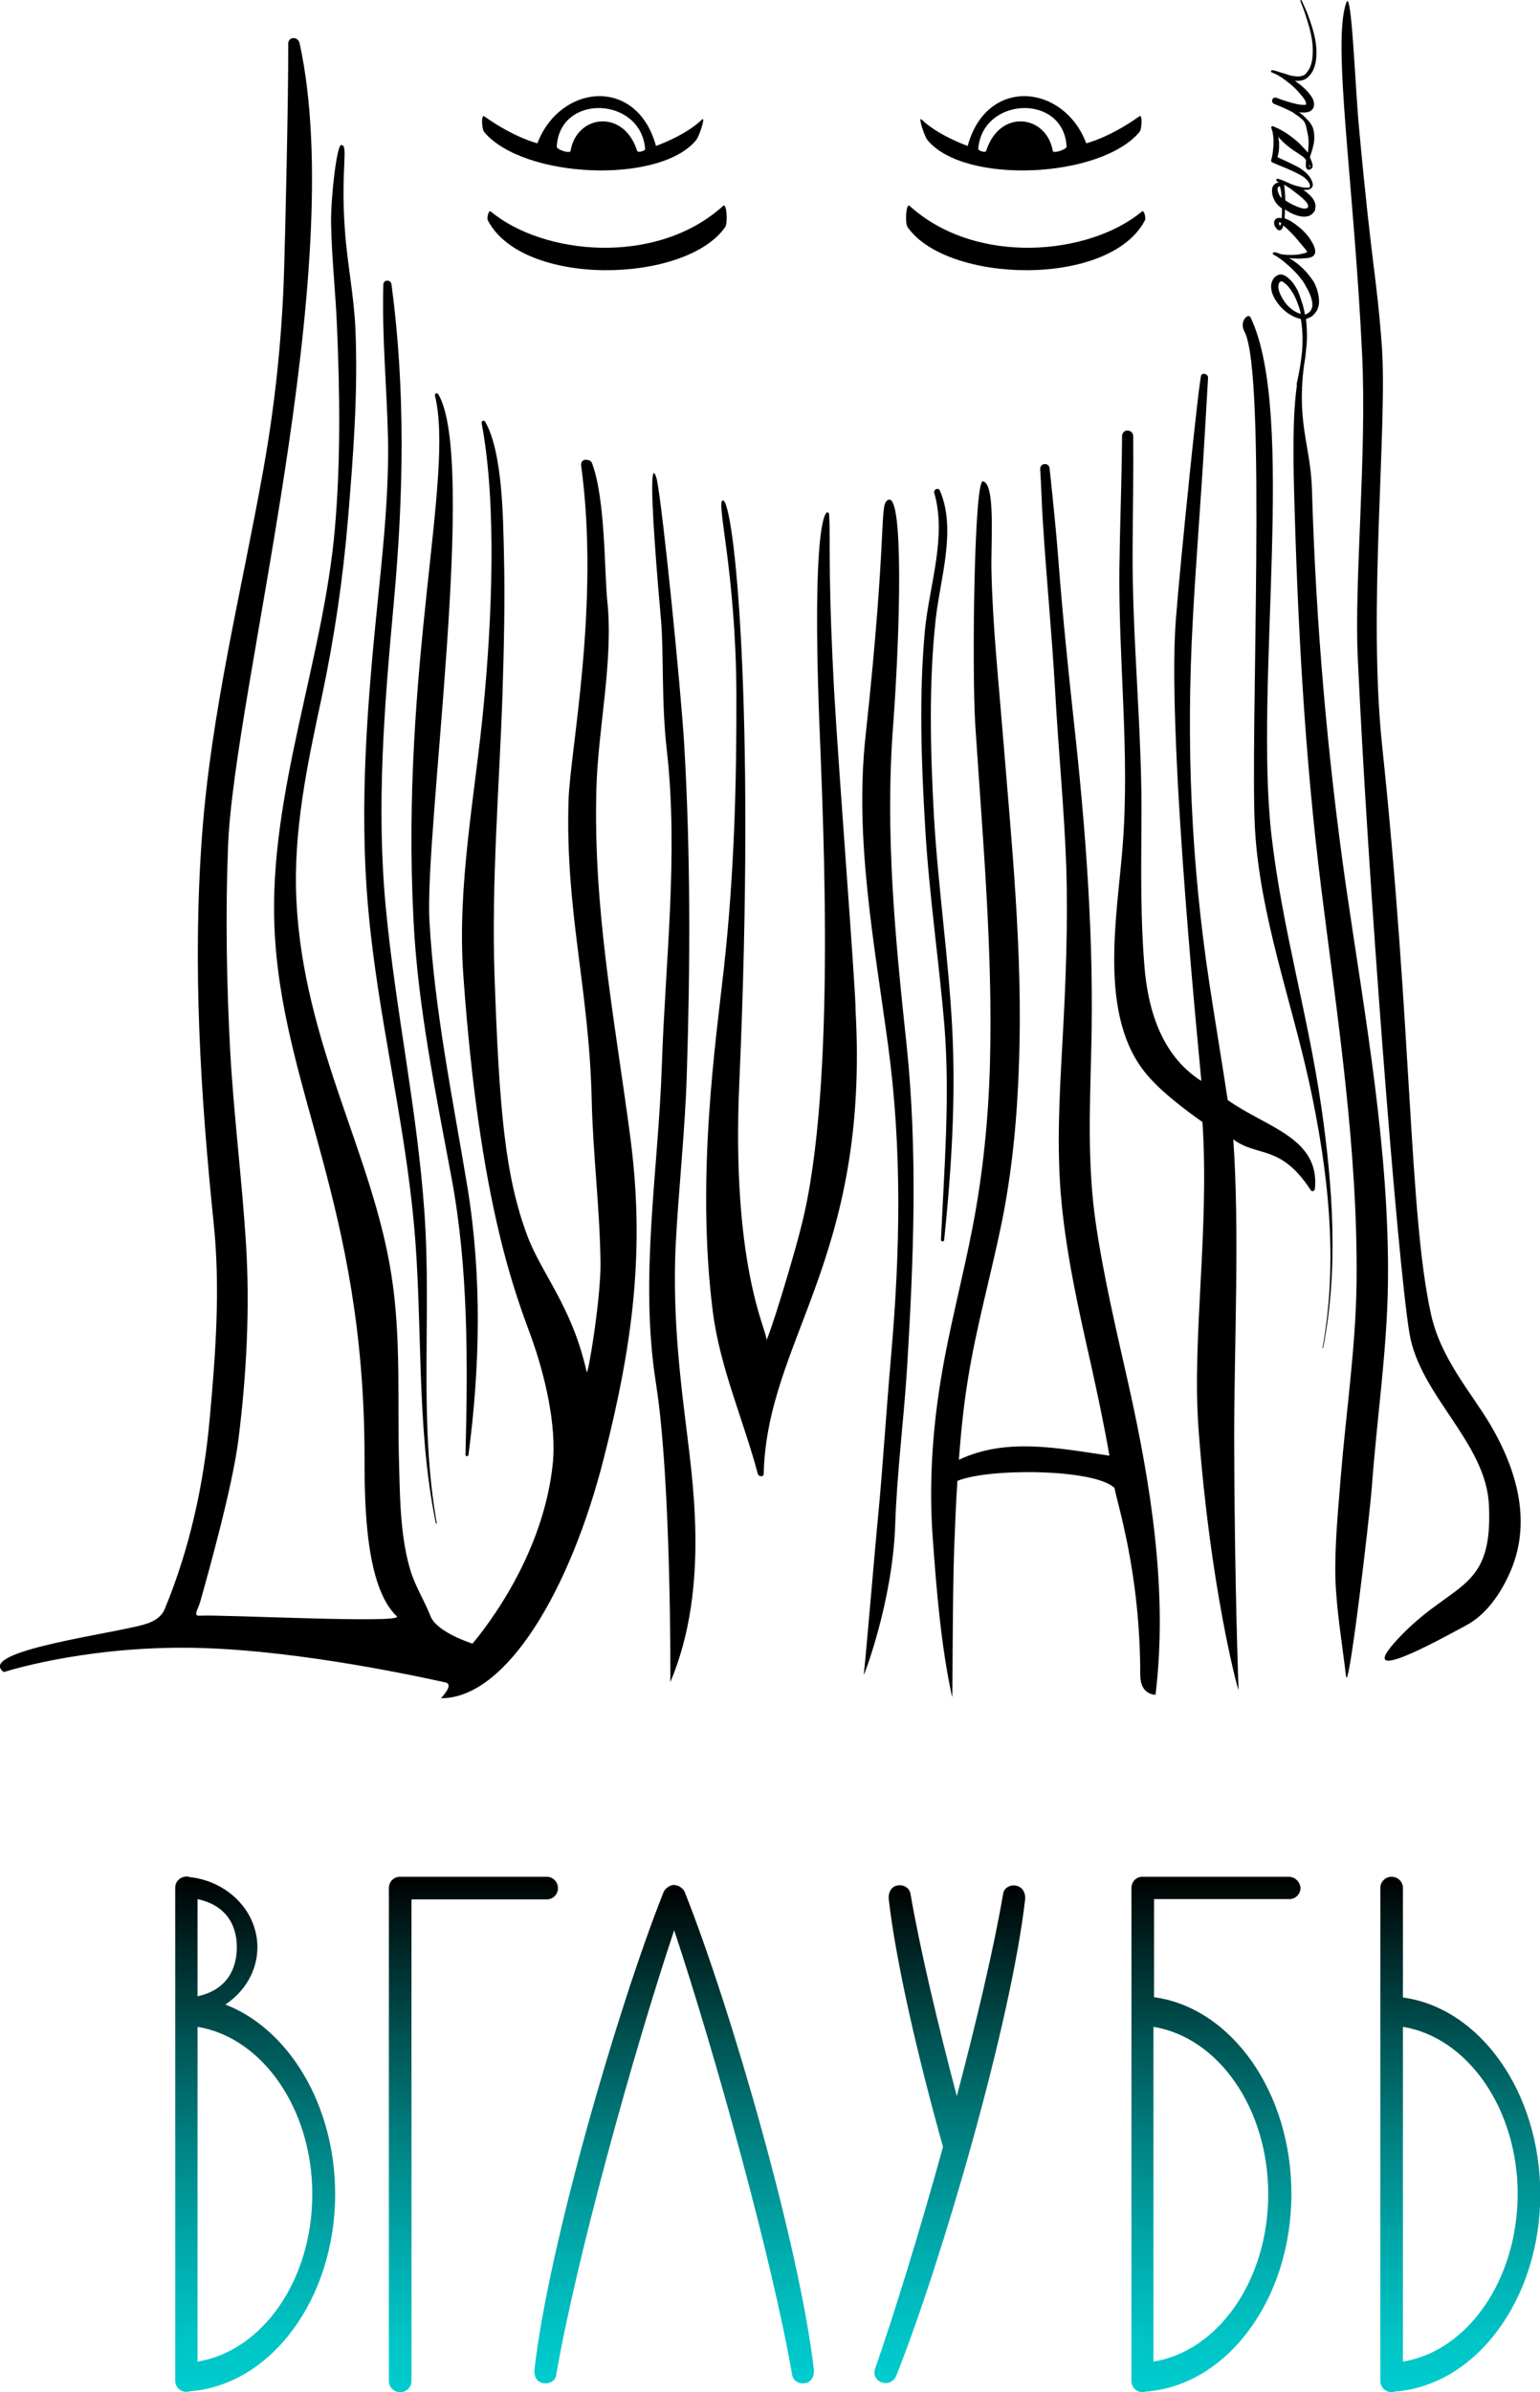 <?xml version="1.0" encoding="utf-8"?>
<!-- Generator: Adobe Illustrator 19.0.0, SVG Export Plug-In . SVG Version: 6.00 Build 0)  -->
<svg version="1.1" id="Layer_2" xmlns="http://www.w3.org/2000/svg" xmlns:xlink="http://www.w3.org/1999/xlink" x="0px" y="0px"
	 viewBox="0 0 524.7 814.6" enable-background="new 0 0 524.7 814.6" xml:space="preserve">
<path d="M239.2,40.7c-5.7,5.5-15.7,9-15.7,9c-6.5-23.8-32.7-21.1-40.4-0.9c0,0-7.9-1.9-18.1-9.2c-1.1-0.8-0.9,4.4,0,5.4
	c13.4,15.8,59.7,17.9,72.2,2.7C238.3,46.3,240.5,39.5,239.2,40.7z M217.1,51.4c-4.6-14.5-20.7-12.3-22.7,0c-0.2,1-4.8-0.4-4.7-1.5
	c1-18.2,28.7-17,30.1,0.8C219.9,51.4,217.4,52.1,217.1,51.4z"/>
<path d="M316,47.7c12.5,15.2,58.8,13.1,72.2-2.7c0.9-1,1.1-6.2,0-5.4c-10.2,7.3-18.1,9.2-18.1,9.2c-7.6-20.2-33.9-22.9-40.4,0.9
	c0,0-10-3.5-15.7-9C312.7,39.5,314.9,46.3,316,47.7z M333.3,50.7c1.4-17.8,29.1-19,30.1-0.8c0.1,1-4.6,2.5-4.7,1.5
	c-2.1-12.3-18.1-14.5-22.7,0C335.8,52.1,333.3,51.4,333.3,50.7z"/>
<path d="M166.2,75c-0.4-0.8,0.3-3.6,1-3c17.7,14.8,56.3,18.8,79.2-1.9c1.2-1.1,1.6,5.8,0.7,7.2C233.7,96.6,178.1,98,166.2,75z"/>
<path d="M390.1,75c0.4-0.8-0.3-3.6-1-3c-17.7,14.8-56.3,18.8-79.2-1.9c-1.2-1.1-1.6,5.8-0.7,7.2C322.6,96.6,378.2,98,390.1,75z"/>
<path d="M284.2,235.3c-0.8-14.9-1.4-29.6-1.5-44.5c-0.1-5,0.1-10.3-0.2-15.5c-0.1-2.3-5.8-4.9-3.6,63.6
	c0.9,28.5,6.5,123.1-4.8,174.1c-2.9,13.3-13.2,46.1-13,43c0.2-3-12-24.9-9.2-87.4c5.7-129.5-1.9-198.2-5.6-198.2
	c-2.5,0,4.4,24.1,4.6,65.7c0.1,31.3-0.8,62.1-4.2,93.1c-2.7,24.6-9.7,71.6-3.8,117.7c2.5,19.1,10.4,36.6,15.3,55
	c0.3,1,1.9,1.1,2,0.1c1.1-45.9,36.1-72.9,31.3-158.1C291.6,337.4,285.9,264.9,284.2,235.3z"/>
<path d="M230.2,424.2c1-19.5,3.2-38.8,3.8-58.3c1.2-37.5,1.3-75.2-0.9-112.7c-1.1-18.3-7.2-79.5-9.3-89.9
	c-0.4-1.7-4.1-14.4,1.4,47.6c1,11.3,0.1,28.1,2,44.6c4,35.5-0.5,71.6-1.7,107.3c-1.2,36.3-7.7,72.1-2,108.3
	c5.3,33.7,4.9,101.7,4.9,101.7c13.9-32.9,7.2-70.9,4.9-91C230.9,462.5,229.3,443.7,230.2,424.2z"/>
<path d="M304.3,247.1c2.4-32.3,3.6-79-1.6-76.9c-3.4,1.4,0,8.6-7.8,80.5c-3.8,35.1,3,70.5,7.7,105.4c4.8,35.4,4.1,70.2,1,105.7
	c-1.6,18.1-2.7,36.3-4.4,54.4c-1,9.9-4,46-4.9,54.1c-0.1,0.8,9.8-24.7,10.7-50.9c0.6-18.2,3-36.2,4.1-54.4
	c2.2-36.6,3.6-72.5-0.2-109.1C305,319.6,301.5,283.6,304.3,247.1z"/>
<path d="M373.3,416.2c-2.8-19.5-2-38.8-1.5-58.4c1-37.5-1.8-74.6-5.9-111.9c-2-18.4-3.9-36.8-5.3-55.3c-0.8-10.4-1.9-20.8-3-31.2
	c-0.1-1-1.1-1.6-2.1-1.3c0,0,0,0,0,0c-0.7,0.2-1.1,0.9-1.1,1.6c0.4,5.9,0.5,11.8,0.9,17.7c1.2,19.3,3.1,38.5,4.2,57.9
	c1.1,20.1,3.1,40,3.8,60.1c0.6,19.8-0.2,39.5-1.3,59.2c-1,18.4-2.1,36.6-0.3,55.1c1.8,18.5,5.9,36.8,10,54.9
	c2.3,10.4,4.5,20.7,6.3,31.1c-17.3-2.5-35-6.3-51.3,1.4c0.7-9.2,1.6-18.4,3.1-27.5c2.8-17.6,7.7-34.9,11.3-52.3
	c3.8-18.3,5.5-36.9,6.1-55.6c1.3-37.2-2.5-74.4-5.5-111.4c-1.5-18.7-3.5-37.3-3.9-56.1c-0.2-10,1.4-29.5-2.9-30.3
	c-3-0.6-3.8,64.4-2.6,83.1c2.5,38.3,6,76.6,5,115c-0.5,18.9-2.4,37.8-6,56.3c-3.4,17.5-8.1,34.8-10.9,52.4
	c-2.8,17.4-3.9,35.5-2.6,53.1c1.3,17.9,2.8,36.6,6.6,54.1c0.2,0.7,0.1-33.9,0.7-50.7c0.3-7.6,0.6-15.3,1.1-22.9
	c10.3-4.4,46.1-4.2,53.3,2.2c0.1,0.1,0.1,0,0.2,0c0.8,5.2,8.8,28.6,8.8,63.9c0,6.9,5.2,6.7,5.2,6.7c4.3-35.2-1.6-71.7-9.3-106.1
	C380.3,452.8,376,434.7,373.3,416.2z"/>
<path d="M418.3,374.6c-2-13.2-4.2-26.3-6.2-39.4c-6.3-41.4-8-82.2-5.7-124c1.1-20.6,2.8-41.2,4-61.9c0.4-6.8,0.8-13.7,1.2-20.6
	c0.1-1.2-1.5-1.9-2.3-1c-0.7,0.7-7.1,63-8.7,83.6c-3.1,41.6,8.9,157,8.7,156.8c-14-8.9-18.3-25.2-19.4-39.4
	c-1.3-15.9-1.1-31.7-1-47.6c0.4-31.9-3.3-63.6-3-95.5c0.1-12.4,0.3-24.7,0.2-37.1c0-1.4-1.5-2.3-2.8-1.7c0,0,0,0,0,0
	c-0.6,0.3-1,1-1,1.7c-0.1,14.8-0.7,29.6-0.9,44.3c-0.4,31.9,3.6,63.5,1.1,95.3c-1.8,23.7-8.6,58,8.3,77.9c5,5.9,12.7,11.7,18.9,16.1
	c2.4,37.3-3.7,73.8-1.3,105.1c3.9,52.6,13.1,87.6,13.6,88.3c0,0-1.4-36.3-1.5-85.6c0-31.7,1.9-70.3-0.3-101.9
	c8.4,6.2,16.1,1.5,26.4,17.3c0.5,0.7,1.3,0.2,1.4-0.4C449.8,387.4,431.5,384,418.3,374.6z"/>
<path d="M149.3,134.2c-0.4-0.6-1.3-0.1-1.1,0.5c6.7,27.6-11.8,92-7.3,178.9c1.5,29.5,7.6,58.8,13,87.8c5.7,30.6,5.5,63,4.7,94
	c0,0.6,0.9,0.6,1,0.1c4-30.1,4.6-60.9-0.3-91c-5-30.3-11.3-60.4-13-91.2C144.7,282.5,162.7,156.4,149.3,134.2z"/>
<path d="M144.6,412.8c-2.4-34.6-9.8-68.7-13.1-103.2c-3.4-35-0.5-69.8,2.7-104.7c3.3-36.2,4-71.9-0.8-108c-0.2-1.8-2.8-1.8-2.8,0.1
	c-0.5,17.4,1.2,34.9,1.6,52.3c0.3,17.5-1.4,34.9-3.2,52.4c-3.7,36.2-6.8,71.9-3.5,108.2c3.2,35.8,12.2,70.8,15.5,106.6
	c3.2,33.9,0.6,68.7,7.5,102.2c0,0.2,0.3,0.1,0.3-0.1C142.6,483.9,147.1,447.7,144.6,412.8z"/>
<path d="M214.6,386.1c-5.4-40.5-12.5-76.7-11.4-117.4c0.5-20.4,5.9-43.9,3.7-64.2c-1-9.9-0.6-34.7-5.2-46.8c-0.2-0.5-0.6-0.9-1.2-1
	c-0.2,0-0.3-0.1-0.5-0.1c-1.2-0.3-2.2,0.7-2,1.9c6.5,47.7-3.8,97-4.3,114.3c-1.1,37.8,7,63.7,7.9,101.6c0.4,18.6,2.8,37.1,3,55.8
	c0.1,12.2-4.3,38.7-4.7,37c-5.1-22.5-15.1-32.9-20.2-46.3c-7.6-20.3-9.6-42.7-11.2-88.5c-1.1-32,1.6-63.9,2.7-95.8
	c0.5-16,0.9-32,0.5-48.1c-0.3-11.7-0.4-34.5-6.4-44.9c-0.4-0.7-1.4-0.2-1.2,0.5c5.3,27.9,3.4,67.8,0.7,96
	c-2.9,30.9-9.2,61.4-6.9,92.5c5.6,78.4,18,108.6,23.2,123c4.3,12,8.7,29.5,7.2,43.2c-2.9,26.9-18,49.7-27.3,60.9
	c0,0-12-3.7-14.3-9.3c-2-5.1-5.1-10.1-6.7-15.1c-3.5-11.3-3.7-23.9-4-35.6c-0.7-22.1,0.8-44-2.7-65.9c-3.2-20.3-10.5-39.6-17.1-59
	c-7.7-22.5-14-44-15.2-68c-1.2-23.5,3.7-46.5,8.6-69.3c4.3-20.2,7.3-40.6,9-61.2c1.8-21.9,3.4-42.3,2.5-64.2
	c-0.5-11.6-2.8-22.3-3.6-33.9c-1.5-21,1.4-29.1-1.3-28.8c-1.4,0.1-3.5,17.3-3.4,26.6c0.2,11.6,1.5,23.2,2,34.8
	c1,23.1,1.3,46.1-0.7,69.2c-3.9,44.8-22.4,90-20.6,135.4c2.2,55.1,30.7,94.4,30.7,180.8c0,16,0.3,44.1,11,54.2
	c2.8,2.6-60.7-0.7-67.2-0.2c-2.4,0.2-0.4-2.4,0.2-4.7c3.2-11.3,11-39.4,13-55c2.8-22.2,4-45,2.6-67.3c-1.4-22-4.2-43.8-5.4-65.8
	c-1.2-23-1.6-46.2-0.7-69.2c2-52.9,41.3-195.9,24.4-273.4c-0.5-2.5-3.9-2.4-3.9,0.1c0.1,17.4-1,64.1-1.4,77.1
	c-0.7,22.7-3,45.1-7,67.5c-7.5,42-17.9,82.8-21,125.5c-3.2,43.9-0.5,87.8,4,131.5c2.3,22,0.7,44.1-1.3,66.1
	c-2,22.6-6.8,44.6-15.4,65.4c-1.7,4-6.3,5.1-9.8,5.9c-14.8,3.4-54,8.9-45,15.5c0,0,25.6-8.4,61.5-8.3c33.5,0.1,74.3,8.6,88.9,11.8
	c3.3,0.7-1.6,5.4-1.4,5.4c22.2,0,44-36.6,55.5-82C215.7,457.3,219.9,425.2,214.6,386.1z"/>
<path d="M467.4,506.4c1.7-23.3,5.2-46.3,5.5-69.7c0.5-45.3-7.8-90.2-14.3-134.9c-6.4-44.7-10.3-90.1-11.6-135.2
	c-0.5-15.8-5.8-23-2.2-45.8c0,0-1.1,0.3-1.6,3.2c-1.3,6.5-3.1,13.2-2.3,42.7c1.2,45.2,3.6,90.4,9.2,135.3
	c5.6,44.8,12.6,89.6,12.1,134.9c-0.3,22.2-3.6,44.1-5.4,66.2c-0.9,11.5-2.1,23.1-1.8,34.7c0.4,11,2.3,21.9,3.6,32.9
	C459.4,577.7,466.5,517.9,467.4,506.4z"/>
<path d="M507.7,485c-6.5-10.9-16.7-22.2-20.1-37.3c-7.6-34.2-6.4-96.3-16.7-193.9c-4.9-46.8,1.9-108.4-0.1-136.2
	C469,93.5,467.5,92,463,43.1c-1.3-14-2.5-47.3-4.3-42.2c-4.9,13.7,2.6,61.1,5.4,119.9c1.6,34.5-2.7,76.7-1.5,102.9
	c3.3,73.1,13.4,204.8,17.6,230.2c3.5,21.4,26.1,37.2,27.1,58.6c1.4,29.1-11.7,26-29.3,43.8c-20.1,20.4,14.2,1.1,21.5-2.8
	c6.8-3.6,11.5-10.5,14.6-17.2C522.2,518.9,517,500.8,507.7,485z"/>
<path d="M324.4,349.5c-1.3-23.9-4.8-47.7-6.2-71.6c-1.2-22.1-1.8-45,0.6-67c1.5-13.8,7.2-30.6,1.4-43.9c-0.5-1.1-2.2-0.3-1.9,0.8
	c4.4,15.1-1.8,31.9-3.2,47.2c-2,21.9-1.2,44.5,0.1,66.4c1.3,22.9,4.7,45.4,6.6,68.2c1.9,24.1-0.1,48.4-1.2,72.6c0,0.7,1.1,0.7,1.1,0
	C324.2,397.9,325.7,373.8,324.4,349.5z"/>
<path d="M450.2,377c-4.5-31.2-13.4-61.2-17-92.6c-5.9-51.9,8.6-143.3-7.1-176.3c-0.8-1.7-4,1.4-2.1,4.8c7.7,14.2,1.8,139,3.6,169.6
	c1.7,29.2,12.3,58,18.5,86.3c6.4,29.5,10,60.3,4.5,90.2c0,0.1,0.1,0.2,0.2,0C456.1,432.1,454.1,404,450.2,377z"/>
<g>
	<linearGradient id="SVGID_1_" gradientUnits="userSpaceOnUse" x1="161.32" y1="814.593" x2="161.32" y2="639.122">
		<stop  offset="0" style="stop-color:#00CCCE"/>
		<stop  offset="9.939723e-02" style="stop-color:#00C4C6"/>
		<stop  offset="0.256" style="stop-color:#00ADAF"/>
		<stop  offset="0.451" style="stop-color:#00898A"/>
		<stop  offset="0.677" style="stop-color:#005656"/>
		<stop  offset="0.924" style="stop-color:#001515"/>
		<stop  offset="1" style="stop-color:#000000"/>
	</linearGradient>
	<path fill="url(#SVGID_1_)" d="M190.1,643L190.1,643c0-2.2-1.7-3.9-3.8-3.9h-49.9h-0.1h-0.2c0,0,0,0,0,0c-2,0.1-3.6,1.7-3.6,3.8
		v167.9c0,2.1,1.7,3.8,3.8,3.8h0.1c2.1,0,3.8-1.7,3.8-3.8v-164h46.1C188.4,646.8,190.1,645.1,190.1,643z"/>
	<linearGradient id="SVGID_2_" gradientUnits="userSpaceOnUse" x1="229.716" y1="811.696" x2="229.716" y2="642.032">
		<stop  offset="0" style="stop-color:#00CCCE"/>
		<stop  offset="9.939723e-02" style="stop-color:#00C4C6"/>
		<stop  offset="0.256" style="stop-color:#00ADAF"/>
		<stop  offset="0.451" style="stop-color:#00898A"/>
		<stop  offset="0.677" style="stop-color:#005656"/>
		<stop  offset="0.924" style="stop-color:#001515"/>
		<stop  offset="1" style="stop-color:#000000"/>
	</linearGradient>
	<path fill="url(#SVGID_2_)" d="M233.5,644.8c-0.1-0.2-0.2-0.5-0.3-0.7c-0.3-0.6-0.8-1.1-1.4-1.5c-0.1-0.1-0.2-0.1-0.3-0.2
		c-0.1,0-0.1-0.1-0.2-0.1c-0.4-0.2-0.8-0.3-1.3-0.4c-0.1,0-0.2,0-0.3,0c-0.1,0-0.2,0-0.3,0c-0.5,0-0.9,0.2-1.3,0.4
		c-0.1,0-0.1,0.1-0.2,0.1c-0.1,0-0.2,0.1-0.3,0.2c-0.6,0.4-1.1,0.9-1.4,1.5c-0.1,0.2-0.2,0.5-0.3,0.7c-15.6,39.4-39,120-43.8,162.1
		c-0.2,2.1,0.6,4.1,2.7,4.6l0.1,0c2,0.5,4.3-0.6,4.6-2.7c6.7-39.1,26.3-109.9,40.2-151.5c13.8,41.5,33.5,112.4,40.2,151.5
		c0.4,2.1,2.6,3.2,4.6,2.7l0.1,0c2-0.5,2.9-2.6,2.7-4.6C272.4,764.8,249.1,684.2,233.5,644.8z"/>
	<linearGradient id="SVGID_3_" gradientUnits="userSpaceOnUse" x1="323.471" y1="811.696" x2="323.471" y2="642.019">
		<stop  offset="0" style="stop-color:#00CCCE"/>
		<stop  offset="9.939723e-02" style="stop-color:#00C4C6"/>
		<stop  offset="0.256" style="stop-color:#00ADAF"/>
		<stop  offset="0.451" style="stop-color:#00898A"/>
		<stop  offset="0.677" style="stop-color:#005656"/>
		<stop  offset="0.924" style="stop-color:#001515"/>
		<stop  offset="1" style="stop-color:#000000"/>
	</linearGradient>
	<path fill="url(#SVGID_3_)" d="M346.5,642.2L346.5,642.2c-2.1-0.6-4.4,0.6-4.7,2.6c-3.1,18.2-9,43.2-15.8,69
		c-6.8-25.8-12.7-50.9-15.8-69c-0.4-2.1-2.6-3.2-4.6-2.7l-0.1,0c-2,0.5-2.9,2.6-2.7,4.6c2.5,21.6,9.8,53.3,18.5,84.4
		c-8,28.9-16.7,57.1-23.2,75.7c-0.7,2,0.6,4.1,2.7,4.6l0.1,0c2,0.5,3.9-0.7,4.6-2.7c15.6-39.4,39-120,43.8-162.1
		C349.4,644.7,348.5,642.7,346.5,642.2z"/>
	<linearGradient id="SVGID_4_" gradientUnits="userSpaceOnUse" x1="86.891" y1="814.593" x2="86.891" y2="639.122">
		<stop  offset="0" style="stop-color:#00CCCE"/>
		<stop  offset="9.939723e-02" style="stop-color:#00C4C6"/>
		<stop  offset="0.256" style="stop-color:#00ADAF"/>
		<stop  offset="0.451" style="stop-color:#00898A"/>
		<stop  offset="0.677" style="stop-color:#005656"/>
		<stop  offset="0.924" style="stop-color:#001515"/>
		<stop  offset="1" style="stop-color:#000000"/>
	</linearGradient>
	<path fill="url(#SVGID_4_)" d="M76.8,682.6c6.6-4.4,10.9-11.5,10.9-19.5c0-12.3-10.1-22.5-23.1-23.9c-0.3-0.1-0.7-0.2-1-0.2h-0.1
		c-0.1,0-0.2,0-0.2,0c-0.1,0-0.2,0-0.3,0c0,0,0,0,0,0.1c-1.9,0.2-3.3,1.8-3.3,3.7v167.9c0,2.1,1.7,3.8,3.8,3.8h0.1
		c0.4,0,0.7-0.1,1-0.2c0,0,0,0,0,0c27.6-2,49.6-31.3,49.6-67.3C114.1,716.7,98.4,691,76.8,682.6z M67.3,646.7
		c8.9,1.9,13.4,7.9,13.4,16.5c-0.1,8.7-4.6,14.7-13.4,16.6V646.7z M67.3,804.2V690.2c22,3.6,39.1,27.8,39.1,57
		C106.4,776.5,89.4,800.6,67.3,804.2z"/>
	<linearGradient id="SVGID_5_" gradientUnits="userSpaceOnUse" x1="414.164" y1="814.593" x2="414.164" y2="639.122">
		<stop  offset="0" style="stop-color:#00CCCE"/>
		<stop  offset="9.939723e-02" style="stop-color:#00C4C6"/>
		<stop  offset="0.256" style="stop-color:#00ADAF"/>
		<stop  offset="0.451" style="stop-color:#00898A"/>
		<stop  offset="0.677" style="stop-color:#005656"/>
		<stop  offset="0.924" style="stop-color:#001515"/>
		<stop  offset="1" style="stop-color:#000000"/>
	</linearGradient>
	<path fill="url(#SVGID_5_)" d="M439.1,639.1h-49.8h-0.1H389c0,0,0,0,0,0c-2,0.1-3.5,1.8-3.5,3.8v167.9c0,2.1,1.7,3.8,3.8,3.8h0.1
		c0.4,0,0.7-0.1,1-0.2c0,0,0,0,0,0c27.6-2,49.6-31.3,49.6-67.3c0-34.8-20.5-63.4-46.8-67v-33.4h46.1c2.1,0,3.8-1.7,3.8-3.8v-0.1
		C442.9,640.8,441.2,639.1,439.1,639.1z M432.1,747.2c0,29.3-17,53.4-39.1,57V690.2C415.1,693.8,432.1,717.9,432.1,747.2z"/>
	<linearGradient id="SVGID_6_" gradientUnits="userSpaceOnUse" x1="497.524" y1="814.593" x2="497.524" y2="639.122">
		<stop  offset="0" style="stop-color:#00CCCE"/>
		<stop  offset="9.939723e-02" style="stop-color:#00C4C6"/>
		<stop  offset="0.256" style="stop-color:#00ADAF"/>
		<stop  offset="0.451" style="stop-color:#00898A"/>
		<stop  offset="0.677" style="stop-color:#005656"/>
		<stop  offset="0.924" style="stop-color:#001515"/>
		<stop  offset="1" style="stop-color:#000000"/>
	</linearGradient>
	<path fill="url(#SVGID_6_)" d="M478,680.2v-37.3c0-2.1-1.7-3.8-3.8-3.8h-0.1c-2.1,0-3.8,1.7-3.8,3.8v167.9c0,2.1,1.7,3.8,3.8,3.8
		h0.1c0.4,0,0.7-0.1,1-0.2c0,0,0,0,0,0c27.6-2,49.6-31.3,49.6-67.3C524.7,712.4,504.3,683.8,478,680.2z M478,804.2V690.2
		c22,3.6,39.1,27.8,39.1,57C517,776.5,500,800.6,478,804.2z"/>
</g>
<path d="M443.3,0c-0.2,0.1-0.3,0.3-0.2,0.5c0.6,1.5,1.2,3,1.7,4.6c0.5,1.5,1,3.1,1.4,4.6c0.8,3.1,1.3,6.3,1,9.5
	c-0.1,1.6-0.5,3.1-1.2,4.4c-0.4,0.6-0.8,1.2-1.3,1.7c-0.5,0.4-1.1,0.6-1.8,0.7c-0.7,0.1-1.5,0-2.2-0.1c-0.8-0.1-1.5-0.3-2.3-0.6
	l-2.3-0.7c-0.4-0.1-0.8-0.3-1.2-0.4c-0.4-0.1-0.8-0.2-1.2-0.3l0,0c-0.2-0.1-0.5,0-0.6,0.2c-0.1,0.2,0,0.5,0.2,0.6l0.1,0
	c0.5,0.2,1.1,0.5,1.6,0.7c0.6,0.3,1.1,0.7,1.7,1c1,0.7,2,1.5,3,2.3c1,0.8,1.9,1.7,2.7,2.6c0.8,0.9,1.6,1.8,2.2,2.8
	c0.1,0.2,0.3,0.5,0.3,0.7c0.1,0.2,0.1,0.5,0.1,0.5l0,0.3c-0.2,0.1-0.7,0.2-1.2,0.1c-0.5,0-1.1-0.1-1.7-0.2c-2.4-0.5-4.8-1.3-7.2-2.2
	l0,0c0,0,0,0,0,0c-0.6-0.2-1.2,0-1.4,0.6c-0.2,0.6,0,1.2,0.6,1.5l0.1,0c1.1,0.5,2.2,0.9,3.3,1.4c0.8,0.4,1.6,0.7,2.3,1.1
	c0.5,0.2,0.9,0.5,1.3,0.8c0.4,0.3,0.8,0.6,1.3,0.9l1.2,1c0.4,0.3,0.7,0.7,0.9,1.1c0.5,0.9,0.6,1.8,0.8,2.7c0.2,0.9,0.4,1.8,0.5,2.8
	c0.1,1,0.1,1.9,0,2.9c0,0.6-0.1,1.3-0.2,1.9c-0.1-0.1-0.2-0.3-0.3-0.4c-0.4-0.4-0.7-0.8-1.1-1.2c-1.4-1.6-3-3-4.7-4.2
	c-0.8-0.6-1.7-1.2-2.6-1.7c-0.9-0.5-1.9-1-2.9-1.4l-0.3-0.1c-0.2-0.1-0.3,0-0.5,0.1c-0.1,0.2-0.1,0.4,0,0.6l0,0
	c0.1,0.4,0.3,0.9,0.4,1.3l0.1,0.7l0.1,0.7c0.1,0.4,0.1,0.9,0.1,1.3c0,0.4,0,0.9,0,1.3c0,0.4,0,0.9-0.1,1.3c0,0.4-0.1,0.9-0.1,1.3
	c-0.1,0.4-0.1,0.9-0.2,1.3c-0.1,0.4-0.2,0.9-0.3,1.3l-0.1,0.3c-0.1,0.4,0.2,0.8,0.6,0.9l0,0c2.2,1,4.5,1.8,6.6,2.8
	c1.1,0.5,2.1,1,3.1,1.6c0.5,0.3,1,0.6,1.4,1c0.2,0.2,0.4,0.4,0.6,0.6c0.2,0.2,0.4,0.5,0.5,0.7c0.3,0.5,0.5,1,0.4,1.4
	c0,0.2-0.1,0.2-0.2,0.3c-0.1,0.1-0.4,0.1-0.6,0.1c-0.5,0-1.1,0-1.6-0.1c-0.6-0.1-1.1-0.2-1.7-0.4c-0.9-0.2-1.8-0.5-2.7-0.9
	c-1.3-0.6-2.6-1.2-4-1.6l0,0c-0.2-0.1-0.5,0-0.6,0.2c-0.1,0.2-0.1,0.5,0.2,0.6l0,0c0,0,0,0,0,0c0.2,0.1,0.4,0.3,0.6,0.4
	c-0.6,0.1-1.1,0.3-1.6,0.8c-0.5,0.5-0.7,1.2-0.7,1.7c0,0.6,0,1.1,0.1,1.6c0.2,1,0.6,1.9,1.2,2.8c0.2,0.2,0.3,0.4,0.5,0.6
	c0.1,0.2,0.3,0.3,0.5,0.5c0.3,0.3,0.7,0.6,1.1,0.9c0,1,0,2-0.1,3c0,0.1,0,0.2,0,0.3c0,0,0,0-0.1,0c-0.3-0.1-0.6-0.1-0.9-0.1
	c-0.3,0-0.8,0.1-1.2,0.5c-0.3,0.4-0.4,0.8-0.4,1.1c0,0.7,0.2,1.2,0.5,1.6c0.1,0.2,0.3,0.5,0.6,0.7c0,0,0.1,0.1,0.2,0.2
	c0.1,0,0.2,0.1,0.3,0.1c0.2,0.1,0.6,0,0.7-0.1c0.4-0.3,0.5-0.5,0.6-0.8c0.1-0.2,0.2-0.4,0.2-0.7c0.1,0.1,0.2,0.1,0.3,0.2
	c1.3,1,2.4,2.3,3.6,3.5c1.1,1.3,2.2,2.6,3.2,3.8c0.3,0.3,0.5,0.6,0.7,0.9c0.2,0.2,0.3,0.4,0.4,0.6c-0.2,0.1-0.5,0.3-0.9,0.4
	c-0.8,0.2-1.6,0.4-2.5,0.5c-0.9,0.1-1.7,0.1-2.6,0.1c-1.1,0-2.1-0.1-3.2-0.3c-0.6-0.3-1.2-0.5-1.9-0.6l-0.1,0
	c-0.2,0-0.5,0.1-0.5,0.3c-0.1,0.2,0.1,0.5,0.3,0.6l0,0c0,0,0.1,0,0.1,0c1.5,0.8,2.9,1.9,4.3,3.1c1.4,1.2,2.6,2.4,3.8,3.7l0.8,1
	l0.8,1l0.7,1.1c0.2,0.4,0.4,0.7,0.6,1.1c0.9,1.5,1.6,3.1,1.9,4.7c0.2,0.8,0.2,1.6,0,2.3c-0.2,0.7-0.6,1.4-1.3,1.8
	c-0.3,0.2-0.7,0.4-1,0.5c0,0-0.1,0-0.1,0c-0.2-1.3-0.5-2.5-0.9-3.8c-0.3-0.9-0.6-1.8-0.9-2.7l-0.5-1.3c-0.2-0.4-0.4-0.9-0.7-1.3
	c-0.5-0.9-1-1.7-1.7-2.4c-0.7-0.7-1.4-1.5-2.7-2c-0.3-0.1-0.7-0.2-1.2-0.1c-0.4,0-0.9,0.3-1.2,0.5c-0.5,0.3-1,0.9-1.2,1.4
	c-0.6,1.2-0.6,2.4-0.4,3.4c0.4,2.1,1.6,3.8,2.8,5.3c1.3,1.5,2.8,2.7,4.6,3.6c0.8,0.4,1.7,0.7,2.6,0.9c0,0.2,0.1,0.3,0.1,0.5
	c0.3,1.8,0.4,3.6,0.5,5.4c0,1.8,0,3.6-0.2,5.4c-0.2,1.8-0.4,3.6-0.7,5.4c-0.2,0.9-0.3,1.8-0.5,2.7l-0.6,2.7
	c-0.1,0.2,0.1,0.5,0.3,0.6c0.3,0.1,0.5-0.1,0.6-0.3l0.7-2.7c0.2-0.9,0.4-1.8,0.6-2.7c0.4-1.8,0.7-3.6,0.9-5.5
	c0.2-1.8,0.4-3.7,0.4-5.6c0-1.9-0.1-3.7-0.3-5.6c0-0.1,0-0.2,0-0.3c0.1,0,0.2,0,0.3-0.1c0.5-0.2,1-0.4,1.5-0.7
	c0.9-0.6,1.6-1.5,2.1-2.5c0.4-1,0.6-2.1,0.5-3.1c-0.1-2.1-0.7-4-1.5-5.7c-0.2-0.4-0.5-0.9-0.8-1.3c-0.3-0.4-0.6-0.8-0.9-1.2
	l-0.9-1.1c-0.3-0.4-0.7-0.7-1-1.1c-1.4-1.4-2.9-2.6-4.5-3.6c-0.2-0.1-0.4-0.2-0.5-0.3c0.1,0,0.2,0,0.3,0c1.8,0.2,3.6,0.2,5.5,0
	c0.5,0,1-0.1,1.5-0.3c0.3-0.1,0.6-0.2,0.9-0.5c0.2-0.2,0.4-0.4,0.5-0.8c0,0,0.1-0.2,0.1-0.3c0-0.1,0-0.2,0-0.3c0-0.1,0-0.3,0-0.4
	c-0.1-0.8-0.3-1.2-0.5-1.7c-0.2-0.5-0.4-0.9-0.7-1.3c-0.9-1.7-2.2-3.1-3.5-4.3c-1.4-1.2-2.9-2.4-4.6-3.2c-0.4-0.2-0.8-0.3-1.1-0.5
	c0-0.2,0-0.4,0-0.6c0.1-0.8,0.1-1.6,0.1-2.4c1.3,0.9,2.6,1.6,4.2,2.1c1,0.3,2,0.5,3.3,0.3c0.6-0.1,1.3-0.4,1.8-0.9
	c0.3-0.2,0.5-0.5,0.7-0.8c0.1-0.1,0.2-0.3,0.2-0.4l0.1-0.2l0-0.1l0-0.1l0-0.1l0-0.2c0-0.1,0.1-0.2,0.1-0.3c0-0.2,0-0.4,0-0.6
	c0-0.4-0.1-0.7-0.2-1c-0.2-0.6-0.5-1.1-0.8-1.5c-0.6-0.8-1.4-1.5-2.1-2.1c-0.4-0.3-0.7-0.5-1.1-0.8c0.5,0.1,1,0.1,1.5,0
	c0.3,0,0.7-0.1,1.1-0.4c0.4-0.2,0.7-0.8,0.7-1.2c0-0.4-0.1-0.8-0.2-1.1c-0.1-0.3-0.3-0.6-0.4-0.9c-0.2-0.3-0.3-0.5-0.5-0.8
	c-0.2-0.3-0.4-0.5-0.7-0.8c-0.4-0.5-0.9-0.9-1.4-1.3c-1-0.8-2.1-1.4-3.2-1.9c-1.9-1-3.8-1.8-5.7-2.7c0.1-0.2,0.2-0.4,0.2-0.6
	c0.1-0.5,0.3-1,0.3-1.5c0.1-0.5,0.1-1,0.1-1.5c0-0.5,0-1,0-1.5c-0.1-0.6-0.2-1.2-0.3-1.8c0.5,0.6,1.1,1.1,1.6,1.7
	c1.5,1.4,3.2,2.7,5,3.8c0.8,0.6,1.8,1.1,2.3,1.7c0.2,0.2,0.4,0.4,0.6,0.7c0,0.5-0.1,1.1-0.1,1.6c0,0.3,0,0.6,0.1,0.9
	c0.1,0.2,0.1,0.4,0.4,0.6c0.1,0.1,0.2,0.2,0.4,0.2c0.1,0,0.2,0,0.2,0l0,0l0,0l0.1,0c0.3-0.1,0.8-0.3,1-0.7c0.2-0.4,0.1-0.8,0.1-1.1
	c-0.2-0.9-0.6-1.7-0.9-2.5c0-0.1,0.1-0.2,0.1-0.3c0.3-1,0.7-2,0.9-3c0.3-1.1,0.5-2.2,0.5-3.3c0-1.1-0.1-2.3-0.5-3.4
	c-0.4-1.1-1.2-2.1-2-2.9c-0.4-0.4-0.8-0.8-1.2-1.2l-1.2-1l-0.3-0.2c0.3,0,0.6,0.1,0.9,0.1c0.7,0,1.5,0.1,2.6-0.3
	c0.5-0.2,1.1-0.7,1.4-1.3c0.1-0.3,0.2-0.6,0.2-0.9l0-0.2l0-0.1l0-0.1l0-0.1l0-0.2c-0.1-0.6-0.2-1-0.4-1.4c-0.2-0.4-0.4-0.7-0.6-1
	c-0.8-1.2-1.8-2.2-2.8-3.1c-0.9-0.8-1.8-1.4-2.7-2.1c0.5,0,1.1,0.1,1.6,0c0.9-0.1,1.9-0.4,2.7-1.1c0.7-0.6,1.3-1.4,1.7-2.1
	c0.8-1.6,1.2-3.3,1.3-5c0.2-3.4-0.4-6.7-1.4-9.9c-0.5-1.6-1-3.1-1.6-4.7c-0.6-1.5-1.3-3-2-4.5C443.6,0,443.4,0,443.3,0z
	 M441.5,106.2c-1.5-0.8-2.8-2-3.8-3.4c-1-1.4-1.8-3-2.1-4.5c-0.1-0.8,0-1.5,0.2-1.9c0.1-0.3,0.3-0.4,0.6-0.6c0.1,0,0,0,0.1,0
	c0,0,0.1,0,0.2,0c0.4,0.1,1.1,0.7,1.7,1.2c0.6,0.6,1.1,1.3,1.6,2c0.2,0.4,0.4,0.7,0.7,1.1l0.6,1.2c0.4,0.8,0.7,1.6,1,2.5
	c0.4,1,0.7,2,0.9,3.1C442.5,106.7,442,106.5,441.5,106.2z M445.8,85.7c0.1-0.1,0.1-0.2,0.2-0.2C446,85.5,445.9,85.6,445.8,85.7z
	 M436,77.1C436,77.1,436,77.1,436,77.1C436,77.1,436,77.1,436,77.1z M436.4,76.3c-0.1,0.2-0.1,0.4-0.2,0.5c0,0.1-0.1,0.1-0.1,0.2
	c0,0,0,0,0,0c-0.1-0.1-0.1-0.2-0.2-0.4c-0.1-0.3-0.2-0.7-0.1-0.9c0-0.1,0.1-0.1,0.1-0.1c0,0.1-0.1,0.1,0,0.1c0.2,0,0.4,0.1,0.7,0.3
	C436.4,76.2,436.4,76.3,436.4,76.3z M436.6,67.4c-0.5-0.5-0.9-1.2-1.1-1.9c-0.3-0.7-0.3-1.4-0.1-1.7c0.1-0.2,0.4-0.3,0.7-0.4l0,0
	c0,0,0,0.1,0,0.1c0.4,1.3,0.5,2.7,0.6,4.1C436.7,67.5,436.7,67.4,436.6,67.4z M436,63.1C436,63,436,63.1,436,63.1
	C436,63.1,436,63.1,436,63.1z M443.7,67.4c0.6,0.6,1.2,1.2,1.6,1.7c0.2,0.3,0.3,0.6,0.4,0.8c0,0.1,0,0.2,0,0.3c0,0,0,0.1,0,0.1
	l0,0.1c0,0,0-0.1,0,0l0,0l0,0l0,0l0,0.1c0,0.1-0.1,0.1-0.1,0.1c-0.1,0.1-0.1,0.1-0.2,0.2c-0.1,0.1-0.3,0.2-0.5,0.2
	c-0.5,0.1-1.2,0-2-0.3c-1.5-0.5-3-1.2-4.4-2.1c-0.2-0.1-0.4-0.3-0.6-0.4c0-0.8,0-1.7-0.1-2.5c-0.1-0.9-0.1-1.8-0.3-2.7
	c0-0.1,0-0.2-0.1-0.2c0.7,0.5,1.5,0.9,2.2,1.4C441,65.3,442.4,66.3,443.7,67.4z M446.3,56.4c0.1,0.2,0.1,0.4,0.1,0.4
	c0,0,0,0.1-0.2,0.2c0,0,0,0,0-0.1c-0.1-0.2-0.1-0.4-0.1-0.6c0-0.1,0-0.2,0-0.3C446.2,56.1,446.3,56.3,446.3,56.4z M445.1,35.5
	C445.2,35.5,445.2,35.5,445.1,35.5L445.1,35.5z"/>
<g>
</g>
<g>
</g>
<g>
</g>
<g>
</g>
<g>
</g>
<g>
</g>
</svg>
